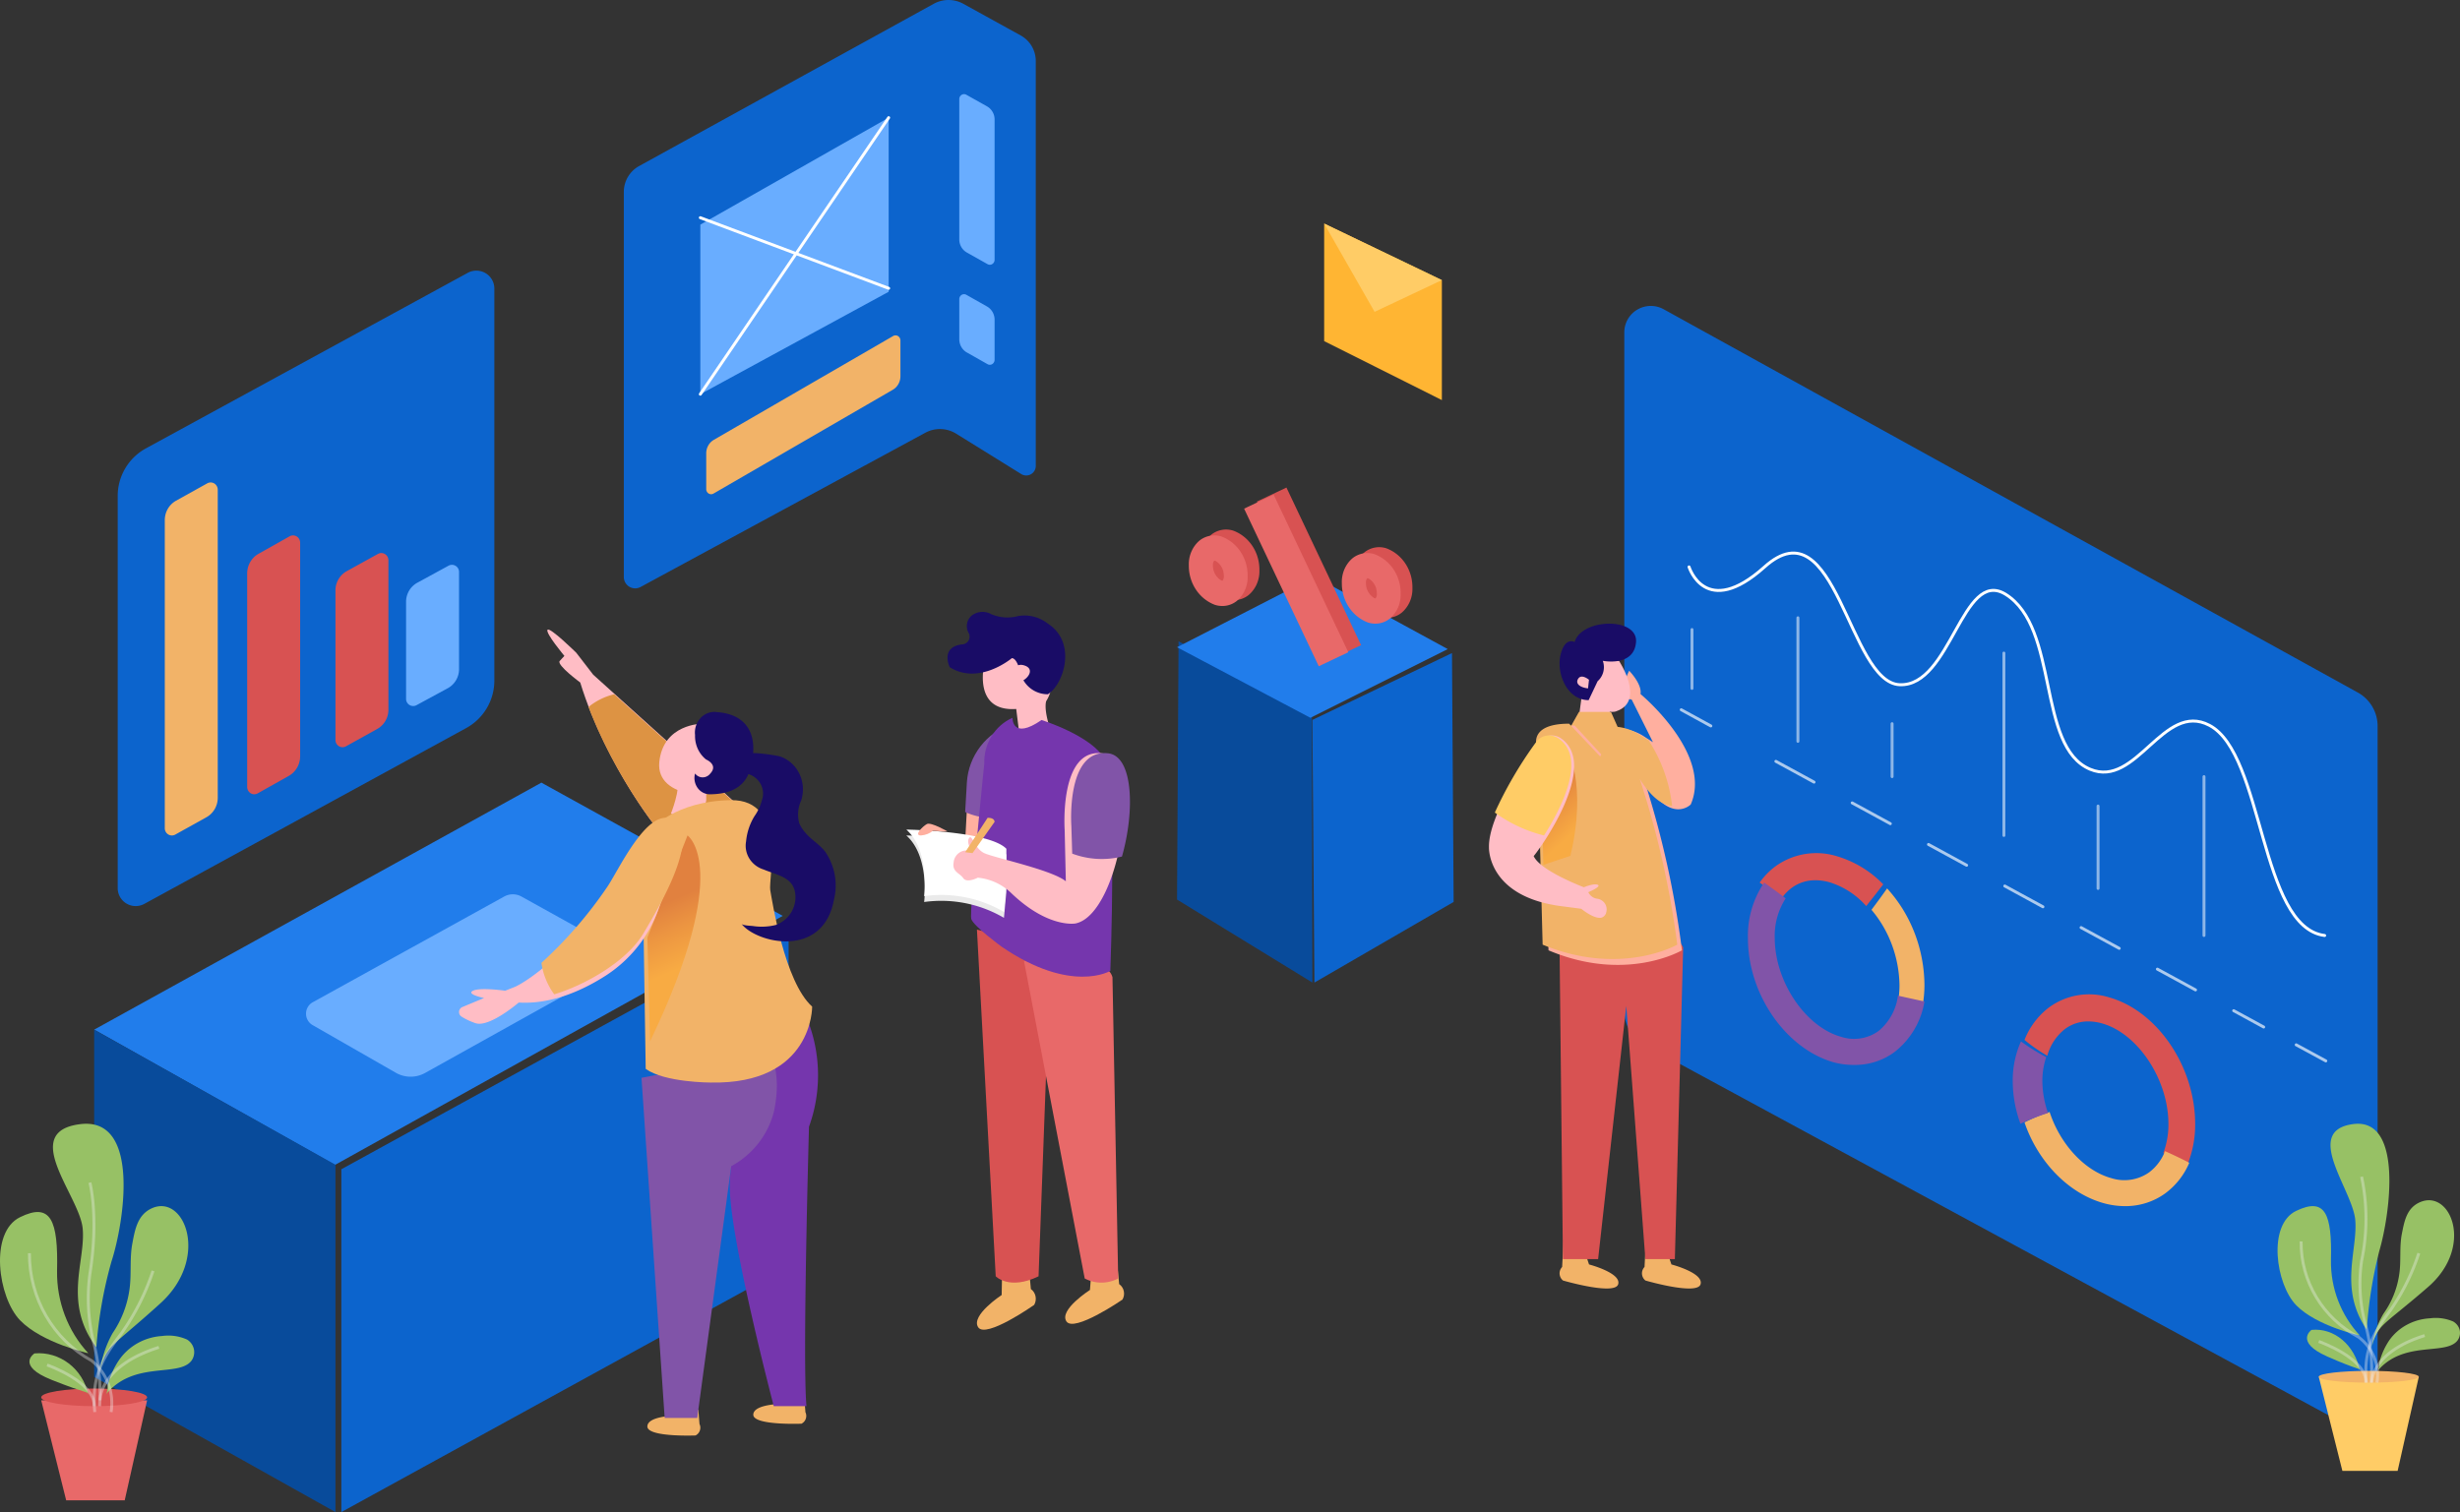 <svg xmlns="http://www.w3.org/2000/svg" width="418" height="257" viewBox="0 0 418 257">
    <rect x="0" y="0" width="418" height="257" fill="#333333" stroke="none"/>
    <defs>
        <linearGradient id="a" x1="45.355%" x2="51.964%" y1="28.092%" y2="63.758%">
            <stop offset="0%" stop-color="#E1813F"/>
            <stop offset="41%" stop-color="#EC9541"/>
            <stop offset="95%" stop-color="#F8AB43"/>
        </linearGradient>
        <linearGradient id="b" x1="41.023%" x2="58.976%" y1="28.056%" y2="78.589%">
            <stop offset="0%" stop-color="#E1813F"/>
            <stop offset="41%" stop-color="#EC9541"/>
            <stop offset="95%" stop-color="#F8AB43"/>
        </linearGradient>
    </defs>
    <g fill="none" fill-rule="evenodd">
        <path fill="#F2B368" fill-rule="nonzero" d="M116.697 238l-1.674 2.604s-5.023 0-5.023 1.85c0 1.851 8.187 1.524 8.187 1.524a1.475 1.475 0 0 0 .67-1.95l-.185-2.358-1.975-1.67zM134.697 236l-1.674 2.604s-5.023 0-5.023 1.85c0 1.851 8.187 1.524 8.187 1.524a1.475 1.475 0 0 0 .67-1.95l-.185-2.358-1.975-1.67z"/>
        <path fill="#0C64CD" fill-rule="nonzero" d="M276 171.808V56.475a4.484 4.484 0 0 1 2.22-3.856 4.52 4.52 0 0 1 4.463-.06L400.61 117.69a6.522 6.522 0 0 1 3.39 5.727v114.11a4.483 4.483 0 0 1-2.205 3.844 4.52 4.52 0 0 1-4.445.087l-117.927-63.89a6.522 6.522 0 0 1-3.423-5.76z"/>
        <path fill="#D85252" fill-rule="nonzero" d="M304.362 150.964a6.703 6.703 0 0 1 4.13-1.352 8.87 8.87 0 0 1 2.399.346 13.7 13.7 0 0 1 6.211 4.042c.977-1.21 1.943-2.442 2.898-3.695a18.148 18.148 0 0 0-7.844-4.768 11.864 11.864 0 0 0-10.575 1.781 12.125 12.125 0 0 0-2.581 2.69c1.249.907 2.498 1.798 3.697 2.738a7.617 7.617 0 0 1 1.665-1.782z"/>
        <path fill="#F2B368" fill-rule="nonzero" d="M327 167.412c-.05-6.136-2.324-12.015-6.346-16.412a161.055 161.055 0 0 1-2.654 3.636c2.981 3.51 4.672 8.046 4.76 12.776a15.89 15.89 0 0 1-.199 2.565L326.68 171c.212-1.183.319-2.384.32-3.588z"/>
        <path fill="#8154A8" fill-rule="nonzero" d="M322.495 169.228a9.286 9.286 0 0 1-3.29 6 7.103 7.103 0 0 1-6.38.988c-6.067-1.702-11.23-9.37-11.263-16.748a11.774 11.774 0 0 1 1.858-6.777c-1.184-.924-2.433-1.8-3.65-2.691a16.047 16.047 0 0 0-2.763 9.484c0 9.534 6.462 18.775 14.586 21.077 1.163.306 2.364.454 3.568.438 2.45.016 4.837-.764 6.79-2.221a13.661 13.661 0 0 0 5.049-8.56l-4.505-.99z"/>
        <path fill="#D85252" fill-rule="nonzero" d="M373 191.037c0-9.724-6.397-19.167-14.55-21.499a11.52 11.52 0 0 0-10.415 1.786A12.89 12.89 0 0 0 344 176.75a28.764 28.764 0 0 0 3.871 2.695 8.755 8.755 0 0 1 2.92-4.482 6.526 6.526 0 0 1 4.067-1.356c.8.006 1.595.123 2.362.348 6.086 1.736 11.236 9.559 11.236 17.067a13.778 13.778 0 0 1-.87 4.961c1.378.629 2.74 1.323 4.085 2.018a18.19 18.19 0 0 0 1.328-6.963z"/>
        <path fill="#F2B368" fill-rule="nonzero" d="M367.88 195.655a8.188 8.188 0 0 1-2.715 3.613 7.296 7.296 0 0 1-6.42.972c-4.634-1.274-8.738-5.907-10.475-11.24a30.202 30.202 0 0 0-4.27 1.767c2.234 6.575 7.38 12.052 13.487 13.74 1.173.323 2.387.489 3.608.493 2.465.016 4.867-.75 6.834-2.181a12.51 12.51 0 0 0 4.071-5.19 80.729 80.729 0 0 0-4.12-1.974z"/>
        <path fill="#8154A8" fill-rule="nonzero" d="M347.037 183.844a12.67 12.67 0 0 1 .654-4.175 32.2 32.2 0 0 1-4.29-2.669 16.252 16.252 0 0 0-1.399 6.86 21.318 21.318 0 0 0 1.309 7.14 34.463 34.463 0 0 1 4.689-1.818 16.705 16.705 0 0 1-.963-5.338z"/>
        <g stroke="#FFF" stroke-linecap="round" stroke-linejoin="round" stroke-width=".5" opacity=".66">
            <path d="M285.672 120.634l5.033 2.75"/>
            <path stroke-dasharray="7.382" d="M301.755 129.402l82.887 45.156"/>
            <path d="M390.167 177.584l5.032 2.733"/>
        </g>
        <path stroke="#FFF" stroke-linecap="round" stroke-linejoin="round" stroke-width=".5" d="M287 96.357s2.791 9.01 12.83 0c12.178-10.928 14.268 19.674 22.969 20.021 8.7.347 10.627-19.84 17.956-15.392 9.223 5.687 5.273 25.94 14.398 29.76 7.884 3.306 12.423-11.574 20.258-7.474C384.7 128.133 383.95 157.628 395 159"/>
        <path stroke="#FFF" stroke-linecap="round" stroke-linejoin="round" stroke-width=".5" d="M305.5 126v-21M321.5 132v-9M340.5 142v-31M356.5 151v-14M374.5 159v-27" opacity=".53"/>
        <path fill="#217DEB" fill-rule="nonzero" d="M133 155.668l-40.959-22.619V133l-.049.033-.049-.033v.05L16 175.003 56.91 198z"/>
        <path fill="#69ADFF" fill-rule="nonzero" d="M103.867 164.736A2.227 2.227 0 0 0 105 162.79c0-.808-.434-1.553-1.133-1.944l-15.258-8.465a3.02 3.02 0 0 0-2.94 0l-32.55 17.975A2.227 2.227 0 0 0 52 172.294c0 .802.427 1.543 1.118 1.936l14.177 8.122a5.065 5.065 0 0 0 4.957 0l31.615-17.616z"/>
        <path fill="#0C64CD" fill-rule="nonzero" d="M108.595 28.223L158.66.645a5.221 5.221 0 0 1 5.027 0l9.731 5.37a4.964 4.964 0 0 1 2.579 4.347v68.751a1.622 1.622 0 0 1-2.546 1.411l-10.98-6.813a5.221 5.221 0 0 0-5.238-.162l-48.38 26.215A1.93 1.93 0 0 1 106 98.061V32.555a5.013 5.013 0 0 1 2.595-4.332zM58 198.731V257l76-41.731V157z"/>
        <path fill="#7536AD" fill-rule="nonzero" d="M137.463 174a25.682 25.682 0 0 1 0 17.504s-1.132 39.945-.427 47.496h-5.558s-7.345-27.916-7.476-37.134c-.131-9.218 6.935-26.395 6.935-26.395l6.526-1.471z"/>
        <path fill="#8154A8" fill-rule="nonzero" d="M109 183.19l3.94 57.81h5.531l5.78-42.79c3.69-2 6.342-5.44 7.301-9.467 1.325-6.495-.712-9.743-.712-9.743L109 183.19z"/>
        <path fill="#FFBDC5" fill-rule="nonzero" d="M112.777 141.983c-.081.532-9.782-11.63-14.185-25.984 0 0-3.978-2.924-3.505-3.638l.815-.88s-3.26-3.905-2.87-4.437c.392-.531 4.892 3.904 4.892 3.904l2.87 3.722L126 137.398l-13.223 4.585z"/>
        <path fill="#DD9343" fill-rule="nonzero" d="M104.363 118a10.964 10.964 0 0 0-4.363 2.16c4.738 12.454 12.731 22.302 12.796 21.823L126 137.497 104.363 118z"/>
        <path fill="#FFBDC5" fill-rule="nonzero" d="M120 133.18v2.863s-.645 4.717-6 2.236c0 0 1.653-4.028 1.14-6.279l4.86 1.18z"/>
        <path fill="#F2B368" fill-rule="nonzero" d="M170.28 216l-.077 4.106s-5.288 3.458-4.001 5.47c1.287 2.012 9.523-3.79 9.523-3.79.525-.912.277-2.106-.559-2.694l-.217-2.31-4.668-.782z"/>
        <path fill="#D85252" fill-rule="nonzero" d="M166 158l3.191 58.926s2.31 2.417 7.28 0l1.529-41.21-1.878-15.12L166 158z"/>
        <path fill="#F2B368" fill-rule="nonzero" d="M185.405 216.65l-.202 2.596s-5.288 3.376-4.001 5.34 9.523-3.7 9.523-3.7c.525-.89.277-2.056-.559-2.63L189.95 216l-4.544.65z"/>
        <path fill="#E86969" fill-rule="nonzero" d="M189.031 166.108l.969 51.185a6.072 6.072 0 0 1-5.688 0L174 163.348s13.86-1.792 15.031 2.76z"/>
        <path fill="#FFAF9F" fill-rule="nonzero" d="M172 123c-4.256 1.557-7.207 5.653-7.482 10.388L164 143h3.467L172 123z"/>
        <path fill="#8154A8" fill-rule="nonzero" d="M164.291 132.974l-.291 5.043c1.29.593 2.689.927 4.113.983L172 123c-4.387 1.5-7.426 5.432-7.709 9.974z"/>
        <path fill="#FFBDC5" fill-rule="nonzero" d="M167.406 112.083c-.082.266-2.453 8.948 5.27 8.417l1.054 8.5s2.553-3.104 5.27-3.453c0 0-1.762-4.433-1.235-6.375a6.051 6.051 0 0 0 .708-4.98c-.972-2.391-5.352-7.355-7.822-5.944a7.62 7.62 0 0 0-3.245 3.835z"/>
        <path fill="#7536AD" fill-rule="nonzero" d="M172.043 122s-.127 3.872 4.939.376c0 0 8.621 2.695 10.749 6.697 2.128 4.003.937 35.939.937 35.939s-6.605 4.002-18.466-4.1c0 0-4.764-3.48-5.16-4.705-.398-1.225 2.206-26.415 2.206-26.415-.116-3.366 1.788-6.46 4.795-7.792z"/>
        <path fill="#190C66" fill-rule="nonzero" d="M171.94 111.858s-5.551 4.687-10.565 1.54c0 0-1.677-3.384 2.062-3.874.455.001.878-.235 1.117-.625.24-.39.261-.877.057-1.287a2.35 2.35 0 0 1 .487-2.978 3.03 3.03 0 0 1 3.353-.237 7.051 7.051 0 0 0 4.562.305 6.43 6.43 0 0 1 5.03 1.285c5.03 3.249 2.683 10.389 0 12.013a4.787 4.787 0 0 1-4.645-3.604c-.318-1.37-.805-2.504-1.459-2.538z"/>
        <path fill="#EAEAEA" fill-rule="nonzero" d="M170.984 151.746L170.59 156a21.076 21.076 0 0 0-13.562-2.69s1.01-7.74-3.028-11.31c0 0 14.051.212 17 3.26l-.016 6.486z"/>
        <path fill="#FFF" fill-rule="nonzero" d="M170.984 150.746L170.59 155a21.076 21.076 0 0 0-13.562-2.69s1.01-7.74-3.028-11.31c0 0 14.051.212 17 3.26l-.016 6.486z"/>
        <path fill="#FFBDC5" fill-rule="nonzero" d="M172 114.545s.294-2.124 2.202-1.391c1.909.733 0 2.919-1.631 2.844l-.571-1.453zM180.908 141.112s-.967-13.874 6.295-13.08c7.263.796 3.18 27.384-4.46 28.924 0 0-4.639.878-10.967-5.215a9.499 9.499 0 0 0-5.623-2.566s-1.869.977-2.475.083c-.607-.894-1.918-1.06-1.64-2.65a2.237 2.237 0 0 1 1.092-1.761 2.194 2.194 0 0 1 2.056-.093s-1.05-1.506-.525-2.3c.525-.796.87 1.77 2.623 2.565 1.755.795 11.476 2.831 13.82 4.768l-.196-8.675z"/>
        <path fill="#8154A8" fill-rule="nonzero" d="M190.643 145.585c2.187-7.682 1.96-17.1-2.38-17.554-7.176-.75-6.22 12.36-6.22 12.36l.145 4.693a14.293 14.293 0 0 0 8.455.5z"/>
        <path fill="#FFAF9F" fill-rule="nonzero" d="M161 141.31s-2.809-1.63-3.502-1.254c-.693.377-2.303 1.944-1.011 1.944.81-.062 1.54-.354 2.004-.803l1.872.126.637-.013z"/>
        <path fill="#F2B368" fill-rule="nonzero" d="M164 144.845l3.809-5.842s1.152-.086 1.191.687l-3.75 5.31-1.25-.155z"/>
        <path fill="#FFBDC5" fill-rule="nonzero" d="M119.271 123.013s-6.562 0-7.24 6.471c-.68 6.47 10.343 6.557 12.073 3.79 1.73-2.77 1.373-10.641-4.833-10.26z"/>
        <path fill="#190C66" fill-rule="nonzero" d="M121.849 121.034c-1.017-.151-2.043.206-2.777.969a3.64 3.64 0 0 0-.97 2.924c-.056 1.629.644 3.182 1.873 4.159 0 0 2.124.878.718 2.385a1.636 1.636 0 0 1-1.296.654c-.502 0-.979-.24-1.296-.654a2.904 2.904 0 0 0 .403 2.398c.476.69 1.227 1.108 2.033 1.131 2.561 0 5.872-.63 6.903-4.175 1.733-6.08-.672-9.443-5.591-9.79z"/>
        <path fill="#F2B368" fill-rule="nonzero" d="M110.675 140.97s3.982-4.84 13.524-4.97c9.542-.128 6.34 13.406 6.681 15.294.341 1.887 2.422 15.583 7.12 19.794 0 0 .179 13.26-17.263 12.905 0 0-7.803 0-11.021-2.323l-.342-22.068s-1.43-14.664 1.3-18.632z"/>
        <path fill="url(#a)" fill-rule="nonzero" d="M116.822 142s7.892 5.319-6.37 35L110 159.349 116.822 142z"/>
        <path fill="#0C64CD" fill-rule="nonzero" d="M79.203 123.753L24.537 153.62a3.063 3.063 0 0 1-3.036-.044A3.049 3.049 0 0 1 20 150.942V84.317a9.211 9.211 0 0 1 4.797-8.111L79.48 46.373a3.063 3.063 0 0 1 2.996.038A3.049 3.049 0 0 1 84 48.984v66.69a9.21 9.21 0 0 1-4.797 8.08z"/>
        <path fill="#084B9B" fill-rule="nonzero" d="M16 175v59.033L57 257v-59.033z"/>
        <path fill="#F2B368" fill-rule="nonzero" d="M268.934 211.718l1.073 3.194s5.528 1.437 4.95 3.369c-.577 1.931-9.373-.64-9.373-.64a1.58 1.58 0 0 1-.58-1.118c-.029-.434.127-.86.431-1.18l.231-4.343 3.268.718zM282.934 211.718l1.073 3.194s5.528 1.437 4.95 3.369c-.577 1.931-9.373-.64-9.373-.64a1.58 1.58 0 0 1-.58-1.118c-.029-.434.127-.86.431-1.18l.231-4.343 3.268.718z"/>
        <path fill="#D85252" fill-rule="nonzero" d="M286 161.07L284.59 214h-5.012l-3.243-43.029L271.551 214h-5.983L265 161.494s19.297-5.317 21-.424z"/>
        <path fill="#FFBDC5" fill-rule="nonzero" d="M268.736 118.53L268 124h6l-1.12-7.08s-3.6-5.25-4.144 1.61z"/>
        <path fill="#F2B368" fill-rule="nonzero" d="M268.298 121h5.436l1.266 2.853-1.428 9.147-6.572-9.7z"/>
        <path fill="#FFAF9F" fill-rule="nonzero" d="M267.563 123.311l5.232 5.667 2.696-5.136a8.38 8.38 0 0 1 4.06 1.458l1.316.845-3.61-7.24s-1.605-.216-1.766-.945a17.406 17.406 0 0 1 1.332-3.96s2.23 2.27 1.926 3.96c0 0 12.293 10.173 8.538 18.772 0 0-3.354 3.463-7.816-3.877a158.95 158.95 0 0 1 6.323 28.663s-9.468 5.584-22.676 0l-.866-33.8s-2.006-4.407 5.311-4.407z"/>
        <path fill="#F2B368" fill-rule="nonzero" d="M280.046 125.785l-1.328-.83a8.596 8.596 0 0 0-4.096-1.434l-2.72 5.05-5.278-5.571c-7.382 0-5.375 4.333-5.375 4.333l.874 33.227c13.325 5.49 22.877 0 22.877 0a152.847 152.847 0 0 0-6.379-28.178c2.186 3.502 4.112 4.495 5.505 4.61a25.554 25.554 0 0 0-4.161-11.402l.08.195z"/>
        <path fill="#FFBDC5" fill-rule="nonzero" d="M275.11 112.337s4.51 6.794-.405 8.524c0 0-1.946 1.074-4.509-2.756 0 0-3.017-.592-1.979-2.307 1.038-1.714 2.174.305 2.174.305s-3.293-5.496 4.72-3.766z"/>
        <path fill="#190C66" fill-rule="nonzero" d="M271.468 115.778a3.19 3.19 0 0 0 .876-3.465s5.322 1.091 5.648-3.188c.326-4.279-9.236-4.053-10.438 0 0 0-1.631-.952-2.387 2.166-.755 3.118 1.082 7.709 4.773 7.709l1.528-3.222z"/>
        <path fill="url(#b)" fill-rule="nonzero" d="M266.166 127s3.637 6.169.668 18.458L262.249 147 262 136.992l4.166-9.992z"/>
        <path fill="#FFBDC5" fill-rule="nonzero" d="M270 115.537s-1.226-1.042-1.806-.223c-.58.82.189 1.522 1.644 1.686l.162-1.463zM265.189 125.456a2.776 2.776 0 0 0-2.04-.408 2.703 2.703 0 0 0-1.733 1.116c-2.662 3.804-8.534 12.813-8.414 17.853 0 0-.325 8.465 12.528 10.03l3.158.411s2.133 1.779 3.413 1.515c.447-.135.772-.507.837-.955a1.773 1.773 0 0 0-.223-1.43 1.895 1.895 0 0 0-1.228-.826 1.976 1.976 0 0 1-1.605-1.12s2.27-.939 1.622-1.252c-.649-.313-2.373.412-2.373.412s-7.424-2.8-8.534-5.303c.086.066 11.658-15.234 4.592-20.043z"/>
        <path fill="#FC6" fill-rule="nonzero" d="M264.738 125.444a2.781 2.781 0 0 0-2.017-.397 2.678 2.678 0 0 0-1.714 1.087A68.435 68.435 0 0 0 254 138.102a23.972 23.972 0 0 0 8.358 3.898c2.92-4.604 7.395-13.203 2.38-16.556z"/>
        <path fill="#FFB533" fill-rule="nonzero" d="M245 68V47.609L225 38v19.978z"/>
        <path fill="#FC6" fill-rule="nonzero" d="M225 38l8.571 15L245 47.609z"/>
        <path fill="#190C66" fill-rule="nonzero" d="M126.839 128.316c0-.781 5.33.112 5.758.271a5.716 5.716 0 0 1 3.29 3.045 6.194 6.194 0 0 1 .264 4.385 5.654 5.654 0 0 0-.33 3.938c.228.518.533 1.002.906 1.434 1.02 1.308 2.517 2.073 3.504 3.396a10.097 10.097 0 0 1 1.48 8.1c-1.842 10.123-13.16 7.429-15.711 4.145.23.287 1.645.318 1.958.366 1.3.194 2.626.13 3.899-.191 2.142-.816 3.479-2.895 3.29-5.118-.23-2.997-3.043-3.316-5.396-4.304-2.089-.647-3.362-2.691-2.978-4.783a9.97 9.97 0 0 1 1.432-4.289 8.344 8.344 0 0 0 1.25-2.662 3.397 3.397 0 0 0-.297-2.94 3.606 3.606 0 0 0-2.516-1.668l.197-3.125z"/>
        <path fill="#69ADFF" fill-rule="nonzero" d="M119 38.18V67l32-17.408V20z"/>
        <path stroke="#FFF" stroke-linecap="round" stroke-linejoin="round" stroke-width=".5" d="M151 20l-32 47M119 37l32 12"/>
        <path fill="#F2B368" fill-rule="nonzero" d="M151.701 66.248l-30.466 17.645a.803.803 0 0 1-.829-.016.88.88 0 0 1-.406-.754v-6.077c.002-.954.5-1.832 1.299-2.294l30.466-17.645a.803.803 0 0 1 .829.016.88.88 0 0 1 .406.754v6.077c-.002.954-.5 1.832-1.299 2.294z"/>
        <path fill="#69ADFF" fill-rule="nonzero" d="M164.262 42.908l3.538 1.988a.785.785 0 0 0 .805-.015.848.848 0 0 0 .395-.728V20.307a2.555 2.555 0 0 0-1.262-2.215l-3.538-1.988a.785.785 0 0 0-.805.015.848.848 0 0 0-.395.728v23.83a2.555 2.555 0 0 0 1.262 2.23z"/>
        <path fill="#F2B368" fill-rule="nonzero" d="M35.095 138.893l-5.301 2.95a1.18 1.18 0 0 1-1.203-.016A1.246 1.246 0 0 1 28 140.75V88.367c.015-1.36.743-2.607 1.905-3.26l5.301-2.95a1.18 1.18 0 0 1 1.203.016c.37.225.594.635.591 1.076v52.384c-.015 1.36-.743 2.607-1.905 3.26z"/>
        <path fill="#D85252" fill-rule="nonzero" d="M49.095 131.861l-5.301 2.98c-.375.218-.833.211-1.203-.016a1.262 1.262 0 0 1-.591-1.087V97.432c.015-1.374.743-2.633 1.905-3.293l5.301-2.98c.375-.218.833-.211 1.203.016.37.227.594.641.591 1.087v36.273c-.003 1.386-.733 2.66-1.905 3.326zM64.048 123.925l-5.302 2.945c-.371.19-.812.17-1.167-.05a1.235 1.235 0 0 1-.579-1.034V100.32a3.748 3.748 0 0 1 1.905-3.236l5.301-2.928a1.187 1.187 0 0 1 1.203.016c.37.223.594.63.591 1.068v25.417a3.747 3.747 0 0 1-1.952 3.268z"/>
        <path fill="#69ADFF" fill-rule="nonzero" d="M76.143 116.94l-5.35 2.906a1.2 1.2 0 0 1-1.202-.016 1.215 1.215 0 0 1-.591-1.053v-16.54a3.691 3.691 0 0 1 1.905-3.194l5.301-2.89a1.2 1.2 0 0 1 1.203.017c.37.22.594.621.591 1.053v16.493a3.692 3.692 0 0 1-1.857 3.225zM164.262 59.892l3.538 2.004a.78.78 0 0 0 .805-.016.856.856 0 0 0 .395-.733v-6.808c-.002-.928-.485-1.782-1.262-2.231l-3.538-2.004a.78.78 0 0 0-.805.016.856.856 0 0 0-.395.733v6.825c.008.922.49 1.768 1.262 2.214z"/>
        <path stroke="#FFF" stroke-linecap="round" stroke-linejoin="round" stroke-width=".5" d="M287.5 117v-10" opacity=".53"/>
        <path fill="#E86969" fill-rule="nonzero" d="M11.245 255h9.948L25 238H7z"/>
        <ellipse cx="16" cy="237.5" fill="#D85252" fill-rule="nonzero" rx="9" ry="1.5"/>
        <path fill="#97C165" fill-rule="nonzero" d="M16.375 229a73.14 73.14 0 0 1 2.563-14.578c2.127-6.529 5.025-24.66-5.327-23.355-10.352 1.306-.117 12.132.435 17.702.553 5.57-3.4 12.611 2.329 20.231zM18 237c.277-.335.277-1.436.39-1.85a13.546 13.546 0 0 1 1.838-3.989c1.655-2.393 4.345-3.9 7.288-4.084a7.764 7.764 0 0 1 4.245.59 2.522 2.522 0 0 1 1.188 1.658 2.482 2.482 0 0 1-.44 1.98c-2.244 2.824-9.776-.096-14.509 5.695zM17 233a17.92 17.92 0 0 1 2.135-6.409 17.513 17.513 0 0 0 2.874-7.493c.353-2.537 0-5.157.466-7.677.465-2.52.915-5.007 3.403-6.091 5.54-2.37 9.778 8.561 1.397 16.171-8.38 7.61-9.2 7.076-10.275 11.499z"/>
        <path fill="#97C165" fill-rule="nonzero" d="M15 230c-3.477-3.76-5.382-8.783-5.304-13.982.204-8.6-1.04-11.722-6.296-9.137-5.257 2.585-3.746 13.624 0 17.51C7.146 228.277 15 230 15 230zM15 237c-.954-4.373-4.854-7.346-9.141-6.968 0 0-3.265 2.042 2.938 4.505S14.736 236.4 15 237z"/>
        <path stroke="#EFEFEF" stroke-width=".5" d="M17 238s-.213-5.75 10-9M16.108 240c-.564-5.793 1.096-8.933 4.515-13.359A39.895 39.895 0 0 0 26 216" opacity=".37"/>
        <path stroke="#EFEFEF" stroke-width=".5" d="M15.274 201s1.547 5.797 0 15.53a31.44 31.44 0 0 0 .619 11.578A34.561 34.561 0 0 1 16.929 239" opacity=".37"/>
        <path stroke="#EFEFEF" stroke-width=".5" d="M5 213c-.044 7.635 4.03 14.67 10.59 18.281 2.565 2.073 3.826 5.415 3.288 8.719M8 232s8.186 2.846 7.997 7" opacity=".37"/>
        <path fill="#FC6" fill-rule="nonzero" d="M398.016 250h9.387L411 234h-17z"/>
        <ellipse cx="402.5" cy="234" fill="#F2B368" fill-rule="nonzero" rx="8.5" ry="1"/>
        <path fill="#97C165" fill-rule="nonzero" d="M402.157 226a73.369 73.369 0 0 1 2.138-13.404c1.771-5.998 4.154-22.683-4.46-21.54-8.614 1.143-.091 11.15.367 16.287.458 5.137-2.841 11.648 1.955 18.657zM404 233c.249-.297.265-1.298.365-1.674.347-1.27.907-2.479 1.66-3.581 1.55-2.158 4.075-3.515 6.835-3.676a7.526 7.526 0 0 1 3.965.532c.582.326.99.868 1.126 1.493a2.167 2.167 0 0 1-.413 1.791c-2.074 2.534-9.125-.11-13.538 5.115zM403 229c.285-2.023.966-3.97 2.004-5.73a15.242 15.242 0 0 0 2.673-6.688c.342-2.257 0-4.595.44-6.851.44-2.256.847-4.48 3.178-5.438 5.165-2.11 9.109 7.646 1.303 14.431-7.805 6.786-8.62 6.315-9.598 10.276z"/>
        <path fill="#97C165" fill-rule="nonzero" d="M401 227c-3.23-3.448-4.999-8.052-4.927-12.817.192-7.88-.972-10.738-5.899-8.383-4.927 2.356-3.476 12.493 0 16.05C393.65 225.408 401 227 401 227zM401 233c-.86-4.38-4.37-7.352-8.225-6.966 0 0-2.94 2.033 2.635 4.508 5.575 2.476 5.407 1.857 5.59 2.458z"/>
        <path stroke="#EFEFEF" stroke-width=".5" d="M403 235s-.193-5.127 9-8M402.096 235c-.503-5.317.99-8.13 4.038-12.244A36.899 36.899 0 0 0 411 213" opacity=".37"/>
        <path stroke="#EFEFEF" stroke-width=".5" d="M401.279 200a34.82 34.82 0 0 1 0 14.311 26.55 26.55 0 0 0 .612 10.656A29.21 29.21 0 0 1 402.927 235" opacity=".37"/>
        <path stroke="#EFEFEF" stroke-width=".5" d="M391.001 211c-.075 6.791 3.699 13.06 9.793 16.271 2.396 1.826 3.584 4.79 3.1 7.729M394 228s8.186 2.843 7.997 7" opacity=".37"/>
        <path fill="#084B9B" fill-rule="nonzero" d="M200.257 109L200 152.892 223 167l-.08-45.957z"/>
        <path fill="#217DEB" fill-rule="nonzero" d="M222.66 122L246 110.322 223.39 98 200 110.008z"/>
        <path fill="#0C64CD" fill-rule="nonzero" d="M246.72 111l.28 42.297L223.346 167 223 122.36z"/>
        <path fill="#D85252" fill-rule="nonzero" d="M209.688 102a4.28 4.28 0 0 1-1.228-.19c-2.69-1-4.479-3.688-4.456-6.692-.066-1.637.609-3.211 1.819-4.242a4.04 4.04 0 0 1 3.718-.69c2.701.994 4.495 3.696 4.455 6.709.063 1.64-.618 3.215-1.834 4.243a3.96 3.96 0 0 1-2.474.862zm-1.376-7.71c-.168.231-.244.522-.213.811-.008 1.09.57 2.091 1.49 2.587h.148c.171-.236.248-.533.213-.828.01-1.085-.568-2.082-1.49-2.57h-.148z"/>
        <path fill="#E86969" fill-rule="nonzero" d="M207.688 103a4.28 4.28 0 0 1-1.228-.19c-2.69-1-4.479-3.688-4.456-6.692-.066-1.637.609-3.211 1.819-4.242a4.04 4.04 0 0 1 3.718-.69c2.701.994 4.495 3.696 4.455 6.709.063 1.64-.618 3.215-1.834 4.243a3.96 3.96 0 0 1-2.474.862zm-1.376-7.71c-.168.231-.244.522-.213.811-.008 1.09.57 2.091 1.49 2.587h.148c.171-.236.248-.533.213-.828.01-1.085-.568-2.082-1.49-2.57h-.148z"/>
        <path fill="#D85252" fill-rule="nonzero" d="M213.572 85.248l5.02-2.381 12.685 26.785-5.02 2.38z"/>
        <path fill="#E86969" fill-rule="nonzero" d="M211.397 86.452l5.02-2.382 12.685 26.785-5.02 2.382z"/>
        <path fill="#D85252" fill-rule="nonzero" d="M235.66 105a4.24 4.24 0 0 1-1.223-.19c-2.676-1.001-4.457-3.689-4.434-6.692-.058-1.643.626-3.218 1.842-4.242a4.005 4.005 0 0 1 3.7-.69c2.696.988 4.489 3.691 4.451 6.709.062 1.64-.615 3.215-1.826 4.242a3.928 3.928 0 0 1-2.51.862zm-1.37-7.71c-.167.231-.243.522-.211.811-.008 1.09.566 2.091 1.483 2.587h.147c.17-.236.246-.533.212-.828.01-1.086-.566-2.083-1.484-2.57h-.146z"/>
        <path fill="#E86969" fill-rule="nonzero" d="M233.688 106a4.28 4.28 0 0 1-1.228-.19c-2.69-1-4.479-3.688-4.456-6.692-.066-1.637.609-3.211 1.819-4.242a4.04 4.04 0 0 1 3.718-.69c2.701.994 4.495 3.696 4.455 6.709.063 1.64-.618 3.215-1.834 4.243a3.96 3.96 0 0 1-2.474.862zm-1.376-7.71c-.168.231-.244.522-.213.811-.008 1.09.57 2.091 1.49 2.587h.148c.171-.236.248-.533.213-.828.01-1.085-.568-2.082-1.49-2.57h-.148z"/>
        <path fill="#FFBDC5" fill-rule="nonzero" d="M87.497 167.734s6.79-2.873 16.702-16.225c2.606-3.51 4.599-5.926 6.093-7.787a2.133 2.133 0 0 1 2.518-.515 2.064 2.064 0 0 1 1.151 2.262l-1.245 6.072c-1.187 5.86-4.716 11.005-9.796 14.283-4.117 2.645-9.38 4.897-14.776 4.57 0 0-4.98 4.294-7.338 3.51a10.991 10.991 0 0 1-2.374-1.11.925.925 0 0 1-.429-.855.931.931 0 0 1 .562-.777l3.685-1.534s-3.12-.637-1.876-1.24c1.246-.605 5.463 0 5.463 0l1.66-.654z"/>
        <path fill="#F2B368" fill-rule="nonzero" d="M103.196 150.723A72.647 72.647 0 0 1 92 163.653 11.746 11.746 0 0 0 94.173 169c5.122-1.53 12.385-5.56 15.24-10.496 1.744-2.994 10.481-16.978 4.55-19.33-4.107-1.645-8.928 8.867-10.767 11.549z"/>
    </g>
</svg>

